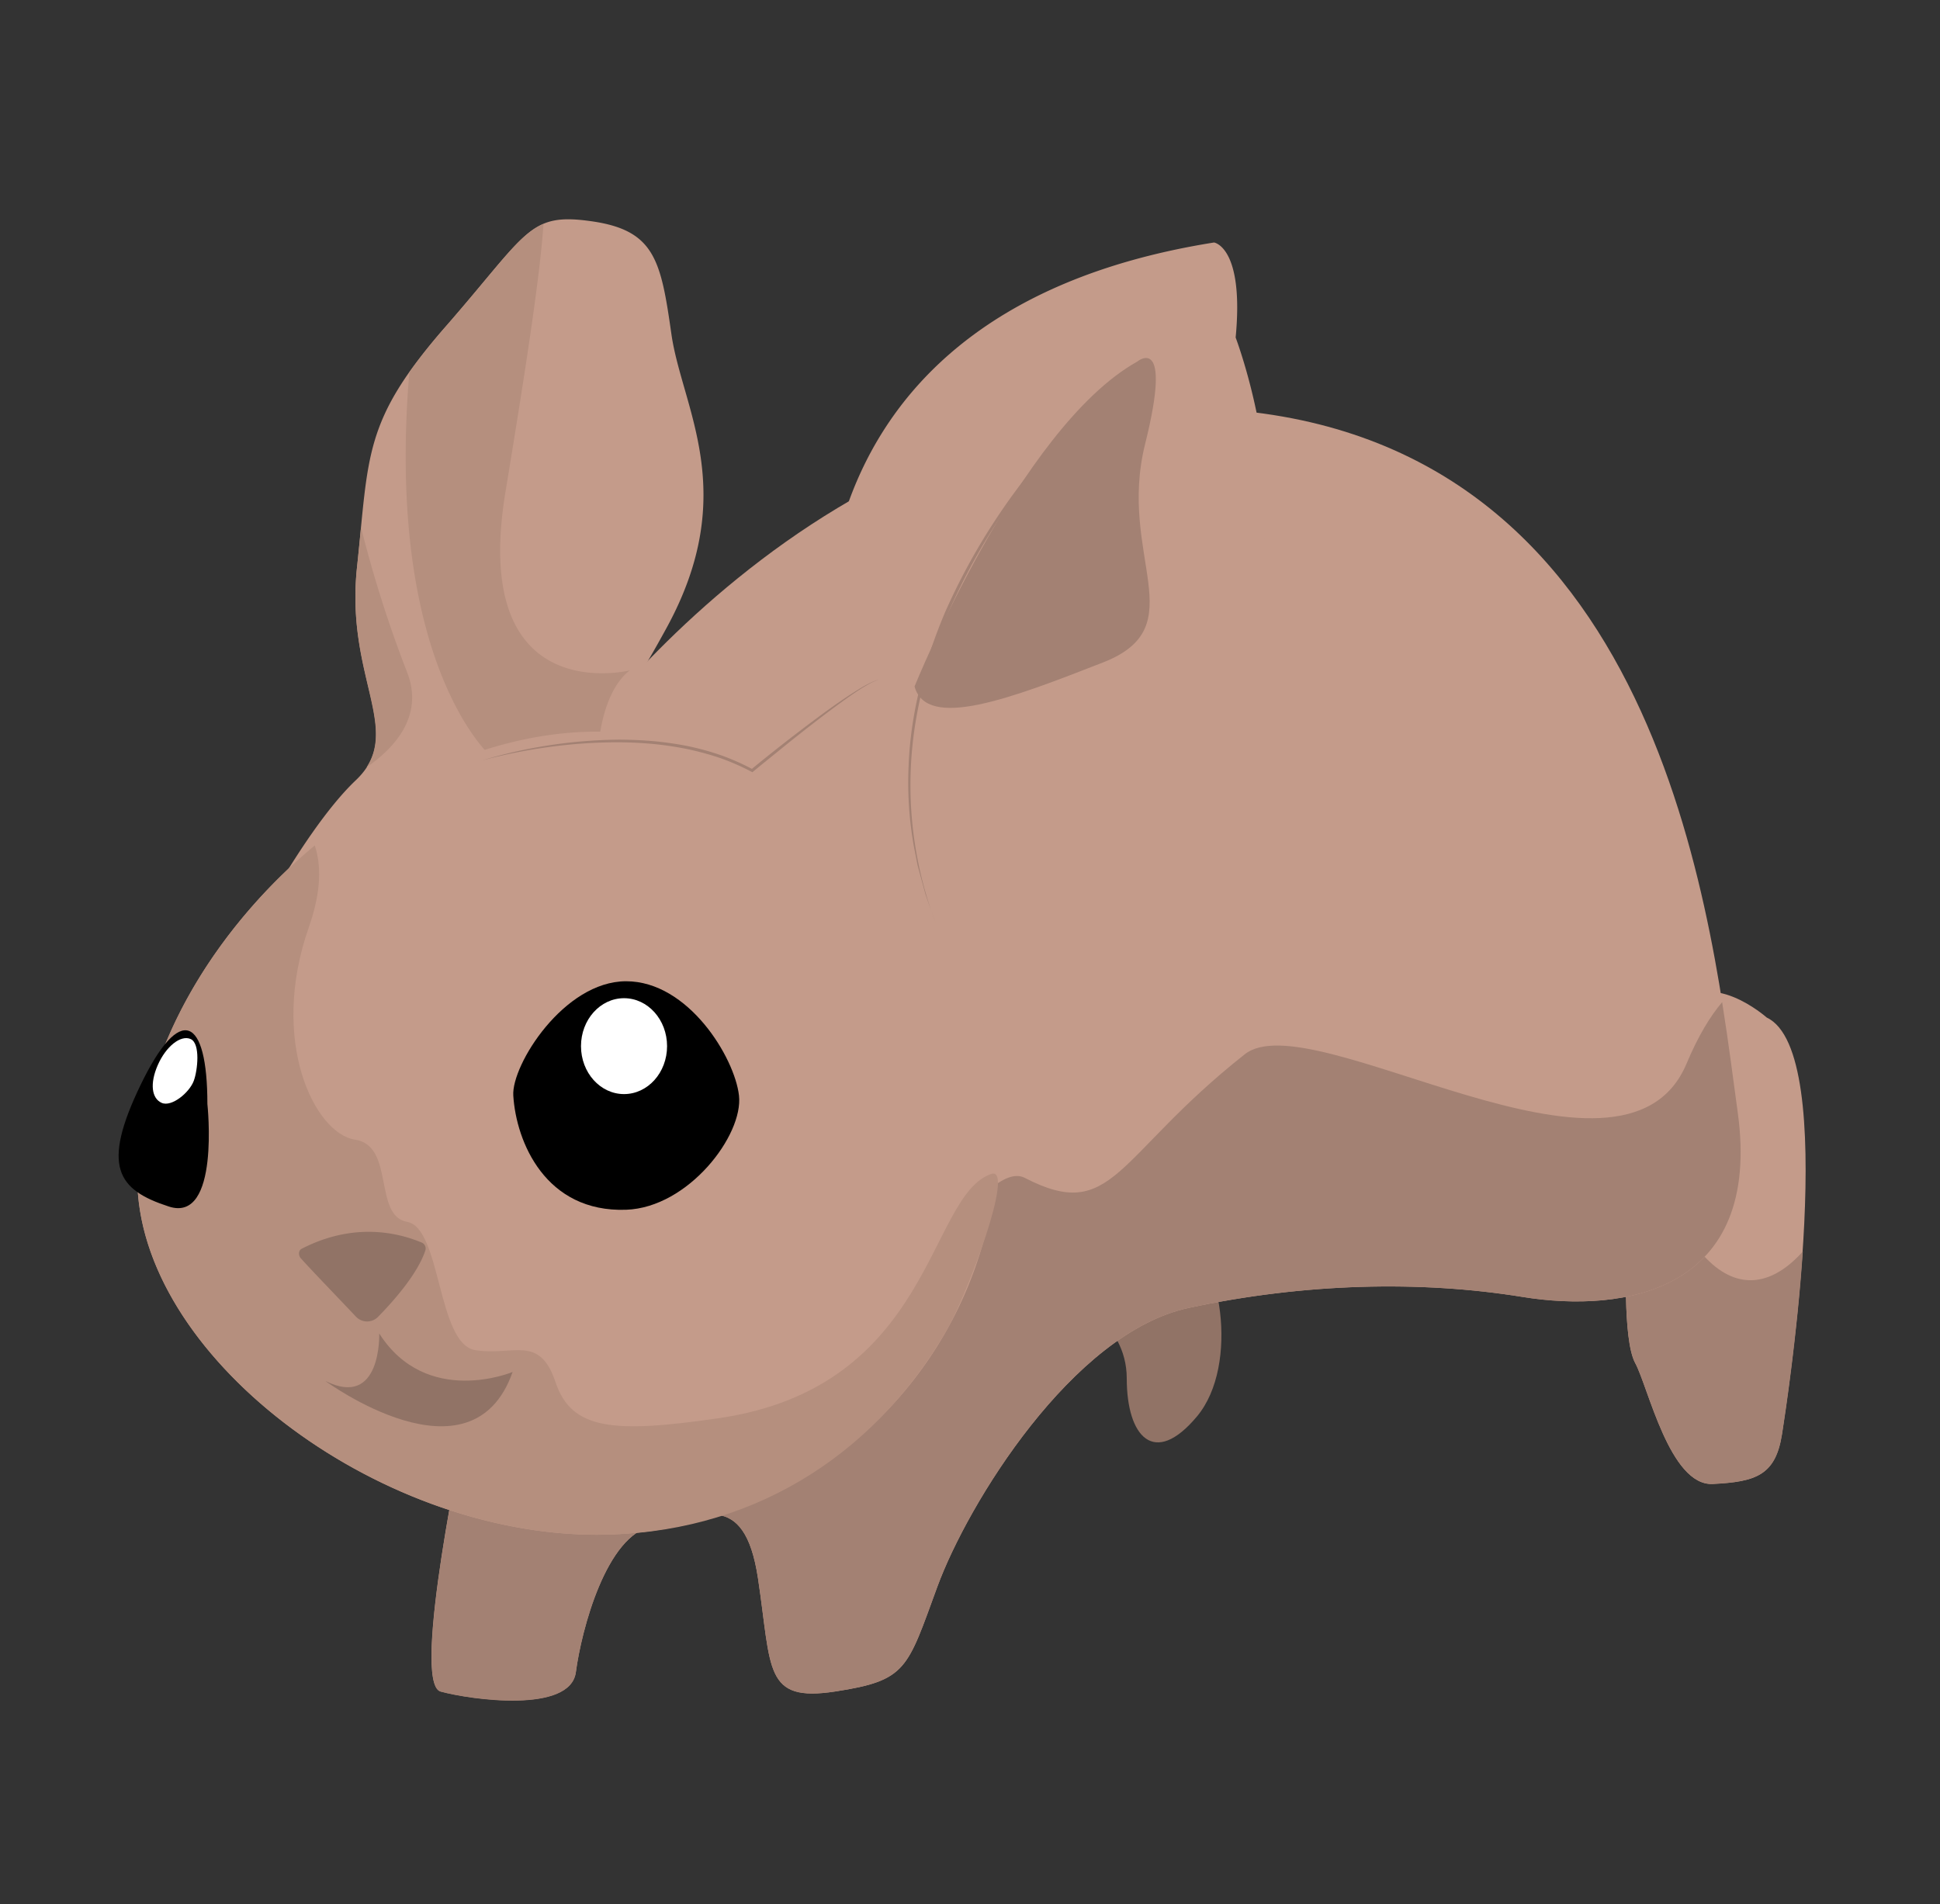 <svg id="Layer_1" data-name="Layer 1" xmlns="http://www.w3.org/2000/svg" width="600" height="589" viewBox="0 0 600 589"><rect x="0" y="0" width="600" height="589" fill="#333333" stroke="none"/><defs><style>.cls-1{fill:#c49b8a;}.cls-2{fill:#a38173;}.cls-3{fill:#917366;}.cls-4{fill:#fff;}.cls-5{fill:#b58f7e;}</style></defs><title>premio_leccion_3_1</title><path class="cls-1" d="M503.06,386.9s-1.34,27.39,2.67,34.73,10.69,38.07,24,37.41,19.37-2.67,21.37-15.36,18-118.23-4.68-128.92c0,0-18-16-28.05-2.67S503.06,386.9,503.06,386.9Z"/><path class="cls-2" d="M551.15,443.68c.9-5.72,4.65-30.3,6.42-56.56-8.92,10-19.65,12.77-30,2-5.06-5.25-16.34-19.5-21.76-26.41-1.81,13.45-2.75,24.16-2.75,24.16s-1.34,27.39,2.67,34.73,10.69,38.07,24,37.41S549.15,456.37,551.15,443.68Z"/><path class="cls-3" d="M330,400.57s18.48,7.78,18.48,25.83S357,454,370.24,438.09s7.43-51-5.31-57.35S331.15,388,330,400.57Z"/><path class="cls-1" d="M143.95,441.27s-17.07,79.38-7.68,81.94,40.12,6.83,41.82-6S187.48,474.56,202,472s28.17-11.95,32.43,16.22,1.71,38.41,23.9,35,22.19-6.83,31.58-32.43,41.82-78.52,77.67-86.21,71.7-8.54,103.28-3.41,74.26-1.71,66.58-57.19-21.34-203.14-152.78-216.8S170.41,240.69,170.41,240.69,158.46,419.08,143.95,441.27Z"/><path class="cls-2" d="M537.43,344c-1.27-9.15-2.71-20.85-4.81-34-3.7,4.36-7.43,10.47-11,19-19.54,46.52-116.29-19.54-136.76-2.79-40,31.63-40.55,52.3-67.91,38.14-12.14-6.28-38.14,40-53,63.26-32.56,40.93-92.1,28.84-117.22,29.77-2.07.08-4.08.27-6.07.51-4.43,23.41-11,63.57-4.37,65.38,9.39,2.56,40.12,6.83,41.82-6S187.48,474.56,202,472s28.17-11.95,32.43,16.22,1.71,38.41,23.9,35,22.19-6.83,31.58-32.43,41.82-78.52,77.67-86.21,71.7-8.54,103.28-3.41S545.11,399.45,537.43,344Z"/><path class="cls-1" d="M211.16,238.62s28.05-6,45.42-20c0,0-24-120.9,118.9-143.61,0,0,9.35,1.34,6.68,29.39,0,0,18,47.43,4.68,79.49s-60.78,67.46-106.21,61.45c0,0-4,19.37,8.68,40.08L269.94,279a107.61,107.61,0,0,1-38.14-22Z"/><path class="cls-1" d="M88.85,278.29a2.34,2.34,0,0,1-3.65-2.85c6.59-11.21,16-25.67,24.75-34,15.82-14.88-3.26-31.17.47-66.05s1.86-45.12,27.44-74.42S163.46,65.66,183,68.45s21.4,12.09,24.65,34.89,21.4,48.84-1.4,90.71-38.14,54-38.14,54S131.66,237.92,88.85,278.29Z"/><path class="cls-2" d="M282.85,212.34s32.25-80,68.84-100.47c0,0,11.16-9.3,2.48,25.43s15.51,56.44-13,67.6S286.57,226,282.85,212.34Z"/><ellipse class="cls-4" cx="208.22" cy="343.84" rx="12.39" ry="7.15" transform="translate(-174.3 467.38) rotate(-76.7)"/><path class="cls-5" d="M113.4,237.32c8.23-5.65,17.86-15.61,12.53-29.32a374.22,374.22,0,0,1-14.27-44.91c-.37,3.77-.75,7.85-1.23,12.35C107,207.11,122.37,223.44,113.4,237.32Z"/><path class="cls-5" d="M194.78,207.37s-49.62,12.4-38.45-55.2c7.19-43.57,10.78-68.31,11.76-82.9-7.57,3.22-13.32,12.39-30.21,31.74a174.1,174.1,0,0,0-11.27,14.15c0,.15,0,.28-.05.43-7.44,90.55,25.6,118.72,25.6,118.72s2.56-2.57,33.24-6C185.39,228.3,186.71,213.58,194.78,207.37Z"/><path class="cls-1" d="M308.78,350.53A124.21,124.21,0,0,0,184.57,226.32c-68.6,0-142.1,70.63-142.1,138,0,54.67,73.5,110.41,142.1,110.41A124.21,124.21,0,0,0,308.78,350.53Z"/><path class="cls-5" d="M306.53,363.15c-19.7,6.85-18,66-84.47,75.57-32,4.63-45.28,3.72-50.24-11.16s-13-8.06-24.81-9.92-10.54-37.83-21.09-39.69-3.72-23.57-16.13-25.43-26.67-30.39-14.26-65.74c3.93-11.21,3.81-19.36,1.81-25.27C65.29,288.27,42.47,326.8,42.47,364.34c0,54.67,73.5,110.41,142.1,110.41,46.46,0,85.12-23.36,108.24-63.3C299.1,400.58,314.2,360.48,306.53,363.15Z"/><path class="cls-3" d="M116.89,407.37c4.56-4.64,12.25-13.22,14.68-20.62a2,2,0,0,0-1.16-2.4c-5.06-2.08-19.44-7.19-37.15,1.95-1,.53-1,2.08-.21,2.94,2.84,3.2,11.87,12.56,17,18A4.74,4.74,0,0,0,116.89,407.37Z"/><path d="M64.14,341.49s4,36.89-11.9,31.73-21-12.3-8.73-37.68S64.14,314.52,64.14,341.49Z"/><path class="cls-3" d="M117.29,412.49s.79,23.4-16.66,14.68c0,0,45.22,33.32,57.91-2.78C158.54,424.39,132,435.5,117.29,412.49Z"/><path d="M228.55,338.87c-1.33-11.7-15.63-35.34-34.9-35.34s-35.48,25.94-34.9,35.34c.88,14.4,10,36.21,34.9,35.34C212.91,373.53,229.95,351.12,228.55,338.87Z"/><ellipse class="cls-4" cx="193" cy="323.6" rx="13.31" ry="14.83"/><path class="cls-4" d="M59.93,334.33c-1.36,3.66-6.84,8.17-9.92,6.82s-3.75-5.91-1.21-11.7,7.09-9.4,10.16-8.05S61.13,331.11,59.93,334.33Z"/><path class="cls-2" d="M148.88,235.28a152.3,152.3,0,0,1,42.3-6.49q5.38,0,10.74.45a105.17,105.17,0,0,1,10.66,1.52A82.4,82.4,0,0,1,223,233.62a73.59,73.59,0,0,1,9.85,4.37l-.5,0q9.45-7.76,19.24-15.08c3.27-2.44,6.56-4.84,9.95-7.1,1.69-1.13,3.41-2.24,5.17-3.27.88-.51,1.78-1,2.7-1.43a12.31,12.31,0,0,1,1.42-.57,2.33,2.33,0,0,1,1.5-.11,2.31,2.31,0,0,0-1.48.16,12.23,12.23,0,0,0-1.39.61c-.9.46-1.78,1-2.65,1.51-1.73,1.07-3.4,2.22-5.06,3.4-3.31,2.36-6.56,4.81-9.78,7.3s-6.41,5-9.57,7.57-6.34,5.11-9.47,7.7l-.23.19-.27-.14a72.67,72.67,0,0,0-9.74-4.26,91,91,0,0,0-10.27-2.79,104.22,104.22,0,0,0-10.54-1.56q-5.31-.48-10.66-.51a156.4,156.4,0,0,0-21.31,1.45A164.74,164.74,0,0,0,148.88,235.28Z"/><path class="cls-2" d="M351.69,111.86A208.91,208.91,0,0,0,334,128.94a244.41,244.41,0,0,0-15.85,18.76,200.57,200.57,0,0,0-25,42.09c-6.43,15-10.69,31.06-11.43,47.41a120.43,120.43,0,0,0,7.61,48.17l-2.08-5.79-1-2.9-.82-3-1.62-5.94-1.18-6a112.47,112.47,0,0,1-1.63-24.56c.58-16.47,4.89-32.65,11.28-47.77a197.5,197.5,0,0,1,25.34-42.16A225.72,225.72,0,0,1,351.69,111.86Z"/></svg>